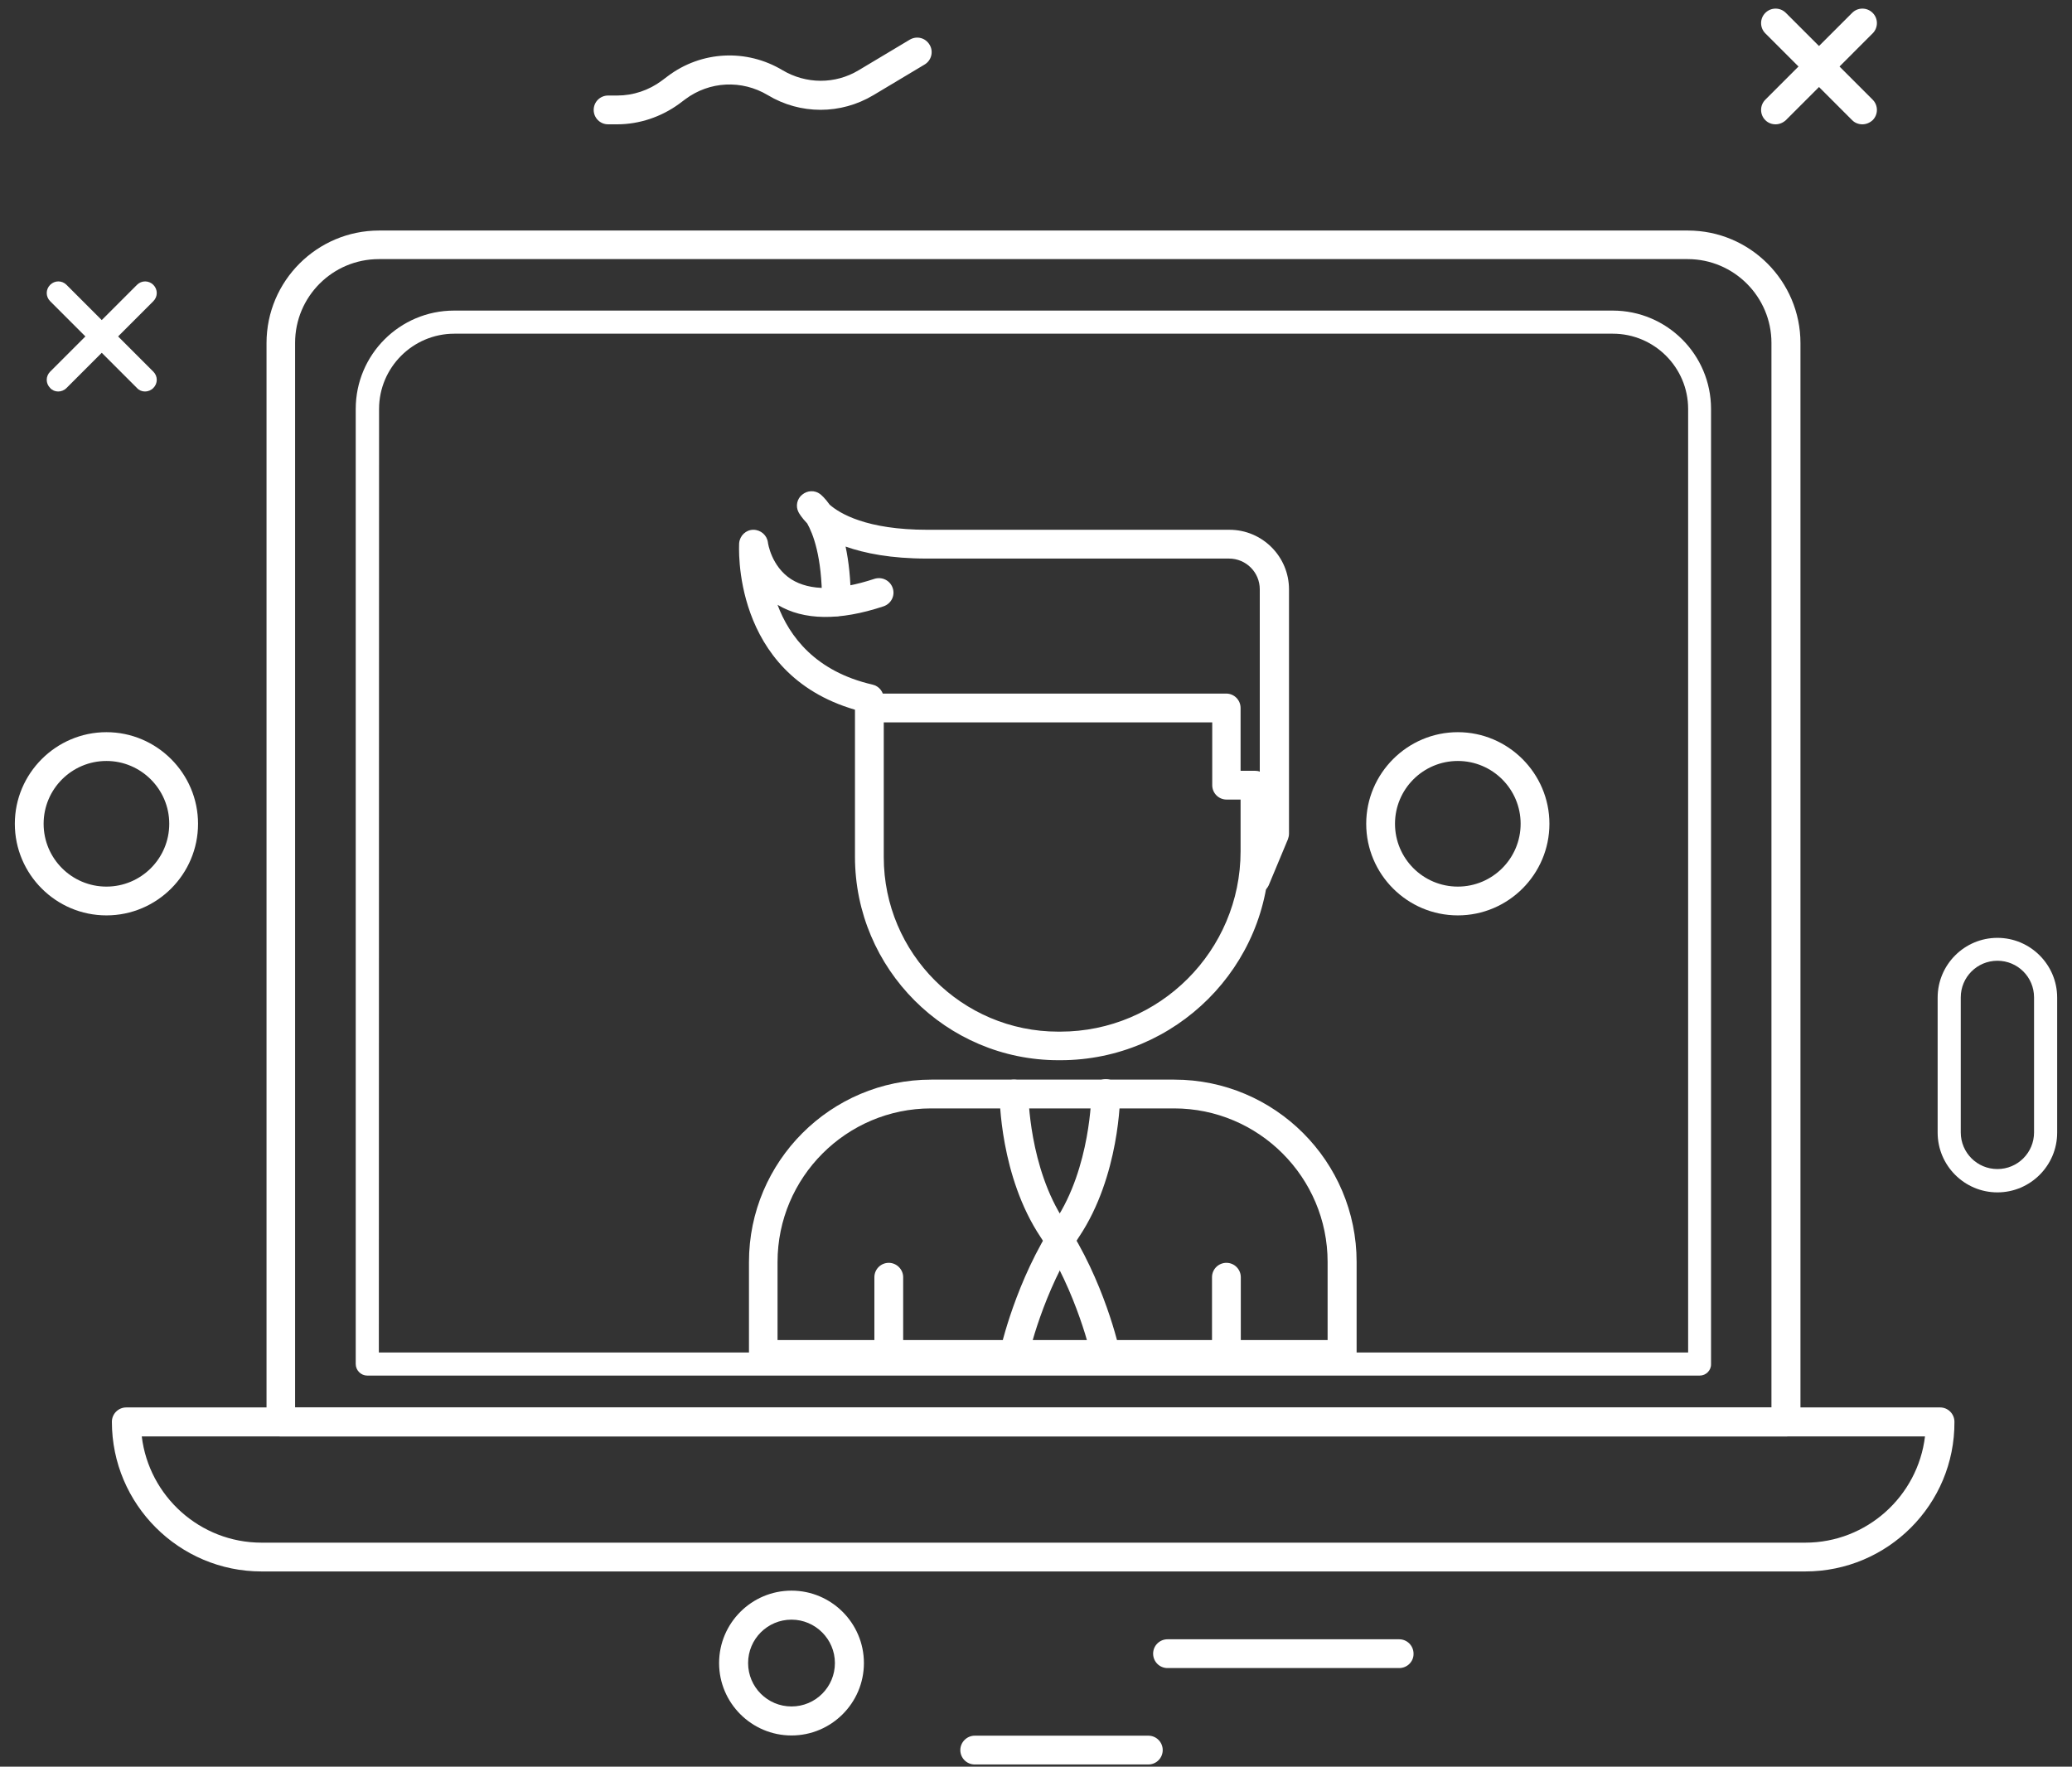<svg width="95" height="81" viewBox="0 0 95 81" fill="none" xmlns="http://www.w3.org/2000/svg">
<rect x="0" y="0" width="95" height="81" fill="#333333" stroke="none"/>
<path d="M36.29 79.57C34.46 79.57 32.97 78.08 32.97 76.25C32.97 74.42 34.46 72.93 36.29 72.93C38.12 72.93 39.61 74.42 39.61 76.25C39.61 78.08 38.12 79.57 36.29 79.57ZM36.29 74.26C35.19 74.26 34.3 75.15 34.3 76.25C34.3 77.35 35.19 78.24 36.29 78.24C37.39 78.24 38.28 77.35 38.28 76.25C38.28 75.15 37.38 74.26 36.29 74.26Z" fill="white"/>
<path d="M4.88 41.97C2.56 41.97 0.68 40.08 0.68 37.77C0.68 35.46 2.57 33.57 4.88 33.57C7.19 33.57 9.08 35.46 9.08 37.77C9.08 40.08 7.2 41.97 4.88 41.97ZM4.88 34.89C3.29 34.89 2 36.18 2 37.77C2 39.36 3.29 40.65 4.88 40.65C6.47 40.65 7.76 39.36 7.76 37.77C7.76 36.18 6.46 34.89 4.88 34.89Z" fill="white"/>
<path d="M66.84 41.97C64.52 41.97 62.64 40.08 62.64 37.77C62.64 35.46 64.53 33.57 66.84 33.57C69.15 33.57 71.04 35.46 71.04 37.77C71.04 40.08 69.16 41.97 66.84 41.97ZM66.84 34.89C65.25 34.89 63.96 36.18 63.96 37.77C63.96 39.36 65.25 40.65 66.84 40.65C68.43 40.65 69.72 39.36 69.72 37.77C69.72 36.18 68.43 34.89 66.84 34.89Z" fill="white"/>
<path d="M28.3 5.7H27.88C27.51 5.7 27.22 5.4 27.22 5.04C27.22 4.67 27.52 4.38 27.88 4.38H28.3C29.03 4.38 29.75 4.14 30.34 3.7L30.62 3.49C32.16 2.33 34.23 2.23 35.88 3.22C36.96 3.86 38.29 3.87 39.37 3.22L41.71 1.82C42.03 1.63 42.43 1.73 42.62 2.05C42.81 2.36 42.71 2.77 42.39 2.96L40.05 4.36C38.55 5.26 36.69 5.26 35.2 4.36C34.01 3.65 32.53 3.72 31.42 4.55L31.14 4.76C30.32 5.36 29.31 5.7 28.3 5.7Z" fill="white"/>
<path d="M6.65 17.95C6.51 17.95 6.38 17.9 6.28 17.79L2.3 13.81C2.09 13.6 2.09 13.27 2.3 13.06C2.51 12.85 2.84 12.85 3.05 13.06L7.03 17.04C7.24 17.25 7.24 17.58 7.03 17.79C6.92 17.9 6.78 17.95 6.65 17.95Z" fill="white"/>
<path d="M2.67 17.95C2.53 17.95 2.4 17.9 2.3 17.79C2.09 17.58 2.09 17.25 2.3 17.04L6.28 13.06C6.49 12.85 6.82 12.85 7.03 13.06C7.24 13.27 7.24 13.6 7.03 13.81L3.05 17.79C2.94 17.9 2.8 17.95 2.67 17.95Z" fill="white"/>
<path d="M85.39 5.7C85.22 5.7 85.05 5.64 84.92 5.51L80.94 1.53C80.68 1.27 80.68 0.85 80.94 0.59C81.2 0.33 81.62 0.33 81.88 0.59L85.86 4.57C86.12 4.83 86.12 5.25 85.86 5.51C85.73 5.63 85.56 5.7 85.39 5.7Z" fill="white"/>
<path d="M81.41 5.7C81.24 5.7 81.07 5.64 80.94 5.51C80.68 5.25 80.68 4.83 80.94 4.57L84.92 0.59C85.18 0.33 85.6 0.33 85.86 0.59C86.12 0.85 86.12 1.27 85.86 1.53L81.88 5.51C81.75 5.63 81.58 5.7 81.41 5.7Z" fill="white"/>
<path d="M64.15 76.48H53.53C53.16 76.48 52.87 76.18 52.87 75.82C52.87 75.45 53.17 75.16 53.53 75.16H64.15C64.52 75.16 64.81 75.46 64.81 75.82C64.82 76.18 64.52 76.48 64.15 76.48Z" fill="white"/>
<path d="M52.65 80.9H44.69C44.32 80.9 44.03 80.6 44.03 80.24C44.03 79.88 44.33 79.58 44.69 79.58H52.65C53.02 79.58 53.31 79.88 53.31 80.24C53.31 80.6 53.02 80.9 52.65 80.9Z" fill="white"/>
<path d="M91.58 54.67C90.07 54.67 88.84 53.44 88.84 51.93V45.74C88.84 44.23 90.07 43 91.58 43C93.09 43 94.32 44.23 94.32 45.74V51.93C94.32 53.44 93.09 54.67 91.58 54.67ZM91.58 44.05C90.65 44.05 89.9 44.8 89.9 45.73V51.92C89.9 52.85 90.65 53.6 91.58 53.6C92.51 53.6 93.26 52.85 93.26 51.92V45.73C93.26 44.8 92.51 44.05 91.58 44.05Z" fill="white"/>
<path d="M82.77 72.05H11.99C8.21 72.05 5.13 68.97 5.13 65.19C5.13 64.82 5.43 64.53 5.79 64.53H88.95C89.32 64.53 89.61 64.83 89.61 65.19C89.63 68.98 86.55 72.05 82.77 72.05ZM6.5 65.86C6.83 68.6 9.17 70.73 11.99 70.73H82.77C85.59 70.73 87.93 68.6 88.26 65.86H6.5Z" fill="white"/>
<path d="M81.89 65.86H12.88C12.51 65.86 12.22 65.56 12.22 65.2V15.73C12.22 12.88 14.54 10.57 17.38 10.57H77.39C80.24 10.57 82.55 12.89 82.55 15.73V65.2C82.55 65.56 82.25 65.86 81.89 65.86ZM13.54 64.53H81.22V15.72C81.22 13.61 79.5 11.88 77.38 11.88H17.37C15.25 11.88 13.53 13.6 13.53 15.72V64.53H13.54Z" fill="white"/>
<path d="M61.54 62.76H35C34.63 62.76 34.34 62.46 34.34 62.1V57.86C34.34 53.25 38.09 49.5 42.7 49.5H53.84C58.45 49.5 62.2 53.25 62.2 57.86V62.1C62.2 62.47 61.9 62.76 61.54 62.76ZM35.66 61.44H60.87V57.86C60.87 53.98 57.71 50.82 53.83 50.82H42.69C38.81 50.82 35.65 53.98 35.65 57.86V61.44H35.66Z" fill="white"/>
<path d="M40.75 62.76C40.38 62.76 40.09 62.46 40.09 62.1V58.56C40.09 58.19 40.39 57.9 40.75 57.9C41.11 57.9 41.41 58.2 41.41 58.56V62.1C41.41 62.47 41.11 62.76 40.75 62.76Z" fill="white"/>
<path d="M56.23 62.76C55.86 62.76 55.57 62.46 55.57 62.1V58.56C55.57 58.19 55.87 57.9 56.23 57.9C56.6 57.9 56.89 58.2 56.89 58.56V62.1C56.89 62.47 56.59 62.76 56.23 62.76Z" fill="white"/>
<path d="M50.7 62.76C50.4 62.76 50.12 62.55 50.05 62.24C50.04 62.21 49.38 59.23 47.71 56.72C45.85 53.93 45.83 50.31 45.83 50.16C45.83 49.79 46.13 49.5 46.49 49.5C46.86 49.5 47.15 49.8 47.15 50.16C47.15 50.19 47.18 53.54 48.81 55.99C50.63 58.72 51.32 61.84 51.34 61.97C51.42 62.33 51.19 62.68 50.83 62.76C50.8 62.76 50.75 62.76 50.7 62.76Z" fill="white"/>
<path d="M46.5 62.76C46.45 62.76 46.41 62.75 46.36 62.74C46 62.66 45.77 62.31 45.85 61.95C45.88 61.82 46.57 58.7 48.38 55.97C50.01 53.52 50.04 50.18 50.04 50.14C50.04 49.77 50.34 49.48 50.7 49.48C51.07 49.48 51.36 49.78 51.36 50.14C51.36 50.29 51.34 53.91 49.48 56.7C47.81 59.21 47.15 62.19 47.14 62.22C47.08 62.55 46.8 62.76 46.5 62.76Z" fill="white"/>
<path d="M48.62 48.61H48.53C43.38 48.61 39.2 44.42 39.2 39.28V32.54C33.5 30.88 33.89 24.96 33.89 24.9C33.92 24.56 34.2 24.29 34.54 24.29C34.88 24.29 35.17 24.54 35.21 24.88C35.21 24.89 35.36 25.97 36.28 26.56C37.14 27.1 38.42 27.09 40.09 26.54C40.44 26.43 40.81 26.61 40.93 26.96C41.05 27.31 40.86 27.68 40.51 27.8C38.49 28.47 36.85 28.45 35.65 27.73C36.19 29.18 37.39 30.79 40.01 31.39C40.31 31.46 40.52 31.73 40.52 32.04V39.3C40.52 43.71 44.11 47.3 48.52 47.3H48.61C53.17 47.3 56.88 43.59 56.88 39.03V36.46C56.88 36.09 57.18 35.8 57.54 35.8C57.9 35.8 58.2 36.1 58.2 36.46V39.03C58.22 44.3 53.91 48.61 48.62 48.61Z" fill="white"/>
<path d="M57.56 40.98C57.52 40.98 57.47 40.98 57.43 40.97C57.12 40.91 56.9 40.64 56.9 40.32V36.66H56.24C55.87 36.66 55.58 36.36 55.58 36V33.12H40.3C39.93 33.12 39.64 32.82 39.64 32.46C39.64 32.09 39.94 31.8 40.3 31.8H56.22C56.59 31.8 56.88 32.1 56.88 32.46V35.34H57.54C57.62 35.34 57.69 35.35 57.76 35.38V27.02C57.76 26.24 57.13 25.61 56.35 25.61H42.5C40.85 25.61 39.65 25.37 38.77 25.06C38.91 25.72 39.01 26.55 39.01 27.59C39.01 27.96 38.71 28.25 38.35 28.25C37.99 28.25 37.69 27.95 37.69 27.59C37.69 25.5 37.27 24.46 37.01 24C36.76 23.74 36.64 23.54 36.61 23.48C36.47 23.21 36.54 22.87 36.78 22.68C37.02 22.48 37.36 22.47 37.6 22.65C37.65 22.69 37.82 22.83 38.04 23.14C38.5 23.54 39.72 24.29 42.52 24.29H56.37C57.88 24.29 59.1 25.52 59.1 27.02V38.22C59.1 38.31 59.08 38.4 59.05 38.48L58.17 40.59C58.06 40.83 57.82 40.98 57.56 40.98Z" fill="white"/>
<path d="M77.93 63.07H16.84C16.55 63.07 16.31 62.83 16.31 62.54V18.75C16.31 16.26 18.33 14.24 20.82 14.24H73.94C76.43 14.24 78.45 16.26 78.45 18.75V62.54C78.46 62.83 78.22 63.07 77.93 63.07ZM17.37 62.01H77.4V18.75C77.4 16.85 75.85 15.3 73.95 15.3H20.83C18.93 15.3 17.38 16.85 17.38 18.75L17.37 62.01Z" fill="white"/>
</svg>
